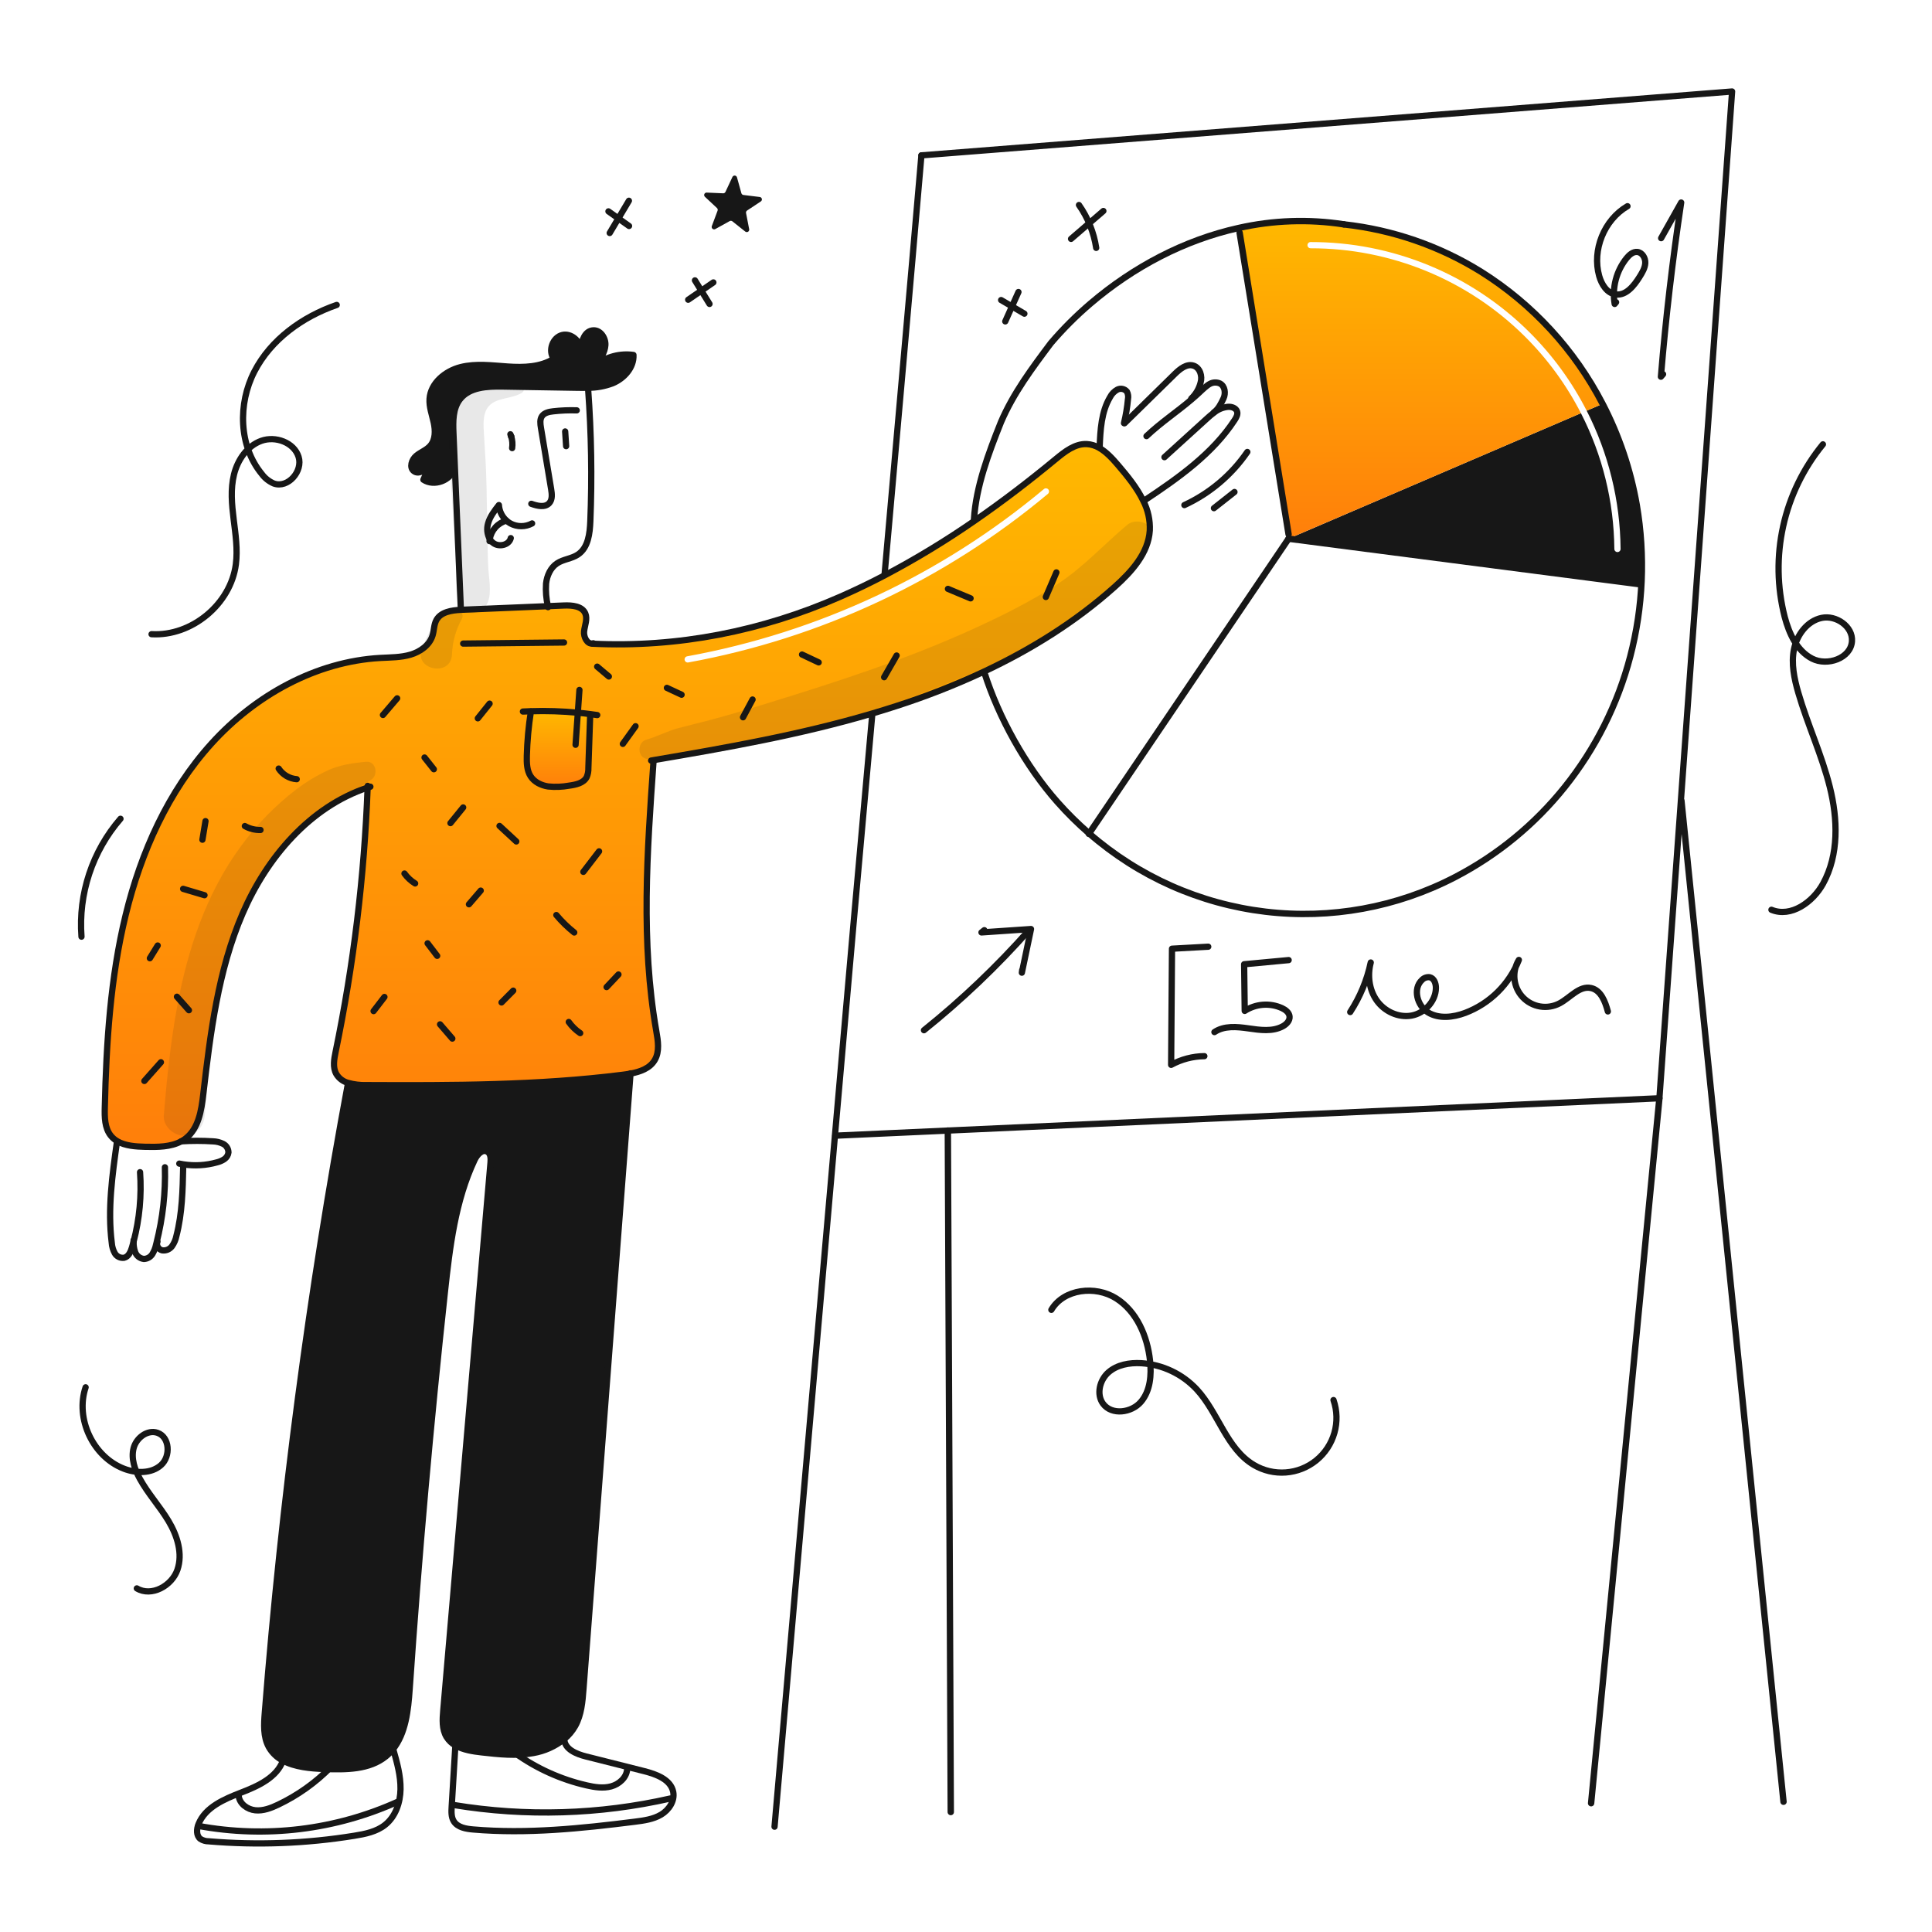 <svg width="960" height="960" viewBox="0 0 960 960" fill="none" xmlns="http://www.w3.org/2000/svg">
<g clip-path="url(#clip0_46_119)">
<g clip-path="url(#clip1_46_119)">
<path fill-rule="evenodd" clip-rule="evenodd" d="M287.116 354.144C289.194 354.33 291.261 354.568 293.329 354.837L293.247 355.492C292.943 364.197 292.647 372.902 292.358 381.607C292.414 383.158 292.132 384.704 291.531 386.135C289.981 389.143 286.114 389.939 282.754 390.394C279.337 391.012 275.85 391.147 272.395 390.794C268.959 390.277 265.551 388.649 263.659 385.728C261.767 382.807 261.694 379.091 261.777 375.607C261.972 368.217 262.645 360.848 263.793 353.545V353.4C271.575 353.152 279.365 353.4 287.116 354.144ZM324.728 378.388L324.614 377.726C361.087 371.523 397.634 365.093 433.085 354.632C437.124 353.447 441.149 352.203 445.16 350.9C460.102 346.093 474.728 340.353 488.951 333.712C512.429 322.681 534.533 308.9 553.845 291.635C562.271 284.099 570.614 274.898 571.327 263.608C571.549 258.508 570.441 253.438 568.112 248.896C565.031 242.466 560.193 236.532 555.52 231.073C552.805 227.899 549.761 224.56 546.205 222.544C544.326 221.427 542.205 220.778 540.023 220.652C534.146 220.394 529.074 224.415 524.546 228.158C511.615 238.848 498.268 249.094 484.446 258.636C470.086 268.594 455.137 277.674 439.681 285.826C432.448 289.627 425.083 293.177 417.588 296.475C378.747 313.575 336.783 321.897 294.406 319.85V319.736C291.77 320.157 289.899 316.479 290.24 313.657C290.343 312.785 290.538 311.903 290.733 311.022C291.204 308.893 291.674 306.77 290.84 304.818C289.237 301.107 284.223 300.704 280.181 300.869C278.857 300.926 277.534 300.98 276.211 301.034C274.888 301.089 273.564 301.143 272.241 301.2C258.032 301.793 243.82 302.389 229.605 302.989L229.016 303.02C224.354 303.247 219.06 304.064 216.848 308.106C216.076 309.519 215.823 311.114 215.569 312.712C215.409 313.724 215.249 314.737 214.956 315.706C213.498 320.544 208.867 323.842 204.028 325.279C200.104 326.444 195.984 326.617 191.876 326.79C190.918 326.83 189.96 326.87 189.006 326.923C156.926 328.711 126.759 345.563 105.172 369.362C83.585 393.161 70.052 423.442 62.443 454.654C54.834 485.866 52.829 518.174 52.074 550.295C51.95 555.141 52 560.426 55 564.241C55.902 565.374 57.006 566.331 58.256 567.063C62.205 569.399 67.478 569.73 72.244 569.844C78.313 569.979 84.867 569.968 90.078 567.115C90.88 566.695 91.642 566.2 92.352 565.637C98.689 560.674 100.075 551.802 101.005 543.802C104.562 513.241 108.356 482.196 120.545 453.941C132.537 426.13 154 400.905 182.668 391.352C181.032 435.477 175.714 479.389 166.768 522.629C166.013 526.298 165.268 530.321 167.068 533.598C168.363 535.807 170.477 537.415 172.951 538.075C175.908 538.894 178.971 539.266 182.038 539.181C224.611 539.378 267.319 539.368 309.562 534.033C310.792 533.878 312.053 533.702 313.304 533.464C318.143 532.564 322.898 530.854 325.328 526.754C327.851 522.505 326.951 517.14 326.093 512.26C318.38 468.188 321.544 423.019 324.728 378.388ZM520.715 245.38C521.372 244.83 521.459 243.852 520.909 243.195C520.36 242.538 519.382 242.451 518.725 243C467.819 285.581 406.733 314.222 341.442 326.12C340.599 326.274 340.04 327.081 340.194 327.924C340.347 328.767 341.155 329.325 341.998 329.172C407.817 317.177 469.397 288.305 520.715 245.38Z" fill="url(#paint0_linear_46_119)"/>
<path fill-rule="evenodd" clip-rule="evenodd" d="M785.558 205.309L641.086 267.333L640.286 267.674L814.695 290.294L815.615 290.346C816.316 277.164 815.536 263.944 813.289 250.936C810.231 233.381 804.495 216.401 796.282 200.588L794.99 201.26L788.415 204.083C799.189 225.163 805.055 248.646 805.262 272.76C805.27 273.616 804.581 274.316 803.725 274.324C802.868 274.331 802.168 273.643 802.161 272.786C801.956 249.089 796.175 226.012 785.558 205.309Z" fill="#171717"/>
<path fill-rule="evenodd" clip-rule="evenodd" d="M794.991 201.26L796.283 200.588V200.587C782.398 173.795 761.612 151.196 736.072 135.124C715.365 122.238 692.03 114.161 667.787 111.49C650.382 108.791 632.623 109.402 615.444 113.29L615.961 115.637L640.283 265.482L641.083 267.333L785.558 205.31C778.351 191.256 768.916 178.297 757.484 166.98C729.21 138.99 691.016 123.316 651.231 123.375C650.374 123.376 649.679 122.683 649.678 121.826C649.676 120.97 650.37 120.274 651.226 120.273C691.83 120.212 730.81 136.209 759.666 164.775C771.385 176.376 781.048 189.668 788.415 204.083L794.991 201.26Z" fill="url(#paint1_linear_46_119)"/>
<path d="M314.761 176.386C315.071 182.586 310.15 188.079 304.412 190.457C300.518 191.933 296.388 192.687 292.223 192.68C290.166 192.732 288.108 192.701 286.072 192.67C273.966 192.463 261.863 192.263 249.763 192.07C242.113 191.946 233.304 192.339 228.59 198.37C224.982 202.97 225.065 209.37 225.313 215.211C225.561 221.052 225.799 226.893 226.047 232.735L225.768 232.745C223.99 238.845 215.668 241.884 210.374 238.369C211.616 235.547 212.849 232.732 214.074 229.923C212.13 232.923 208.347 236.291 205.565 234.038C203.311 232.218 204.542 228.414 206.744 226.538C208.946 224.662 211.882 223.685 213.784 221.503C216.431 218.474 216.369 213.935 215.521 210.003C214.673 206.071 213.174 202.177 213.443 198.166C213.96 190.319 221.259 184.344 228.878 182.41C236.497 180.476 244.499 181.61 252.346 182.131C260.193 182.652 268.546 182.441 275.204 178.264C272.154 174.315 274.615 167.522 279.494 166.437C283.753 165.496 288.178 169.28 288.494 173.498C288.432 174.129 288.38 174.739 288.36 175.338C288.492 174.734 288.537 174.115 288.494 173.498C288.97 169.104 290.675 164.307 294.842 164.142C298.419 163.987 301.014 167.988 300.787 171.555C300.56 175.122 298.378 178.223 296.287 181.118C301.581 177.168 308.22 175.467 314.761 176.386Z" fill="#171717"/>
<path d="M140.6 874.849C137.634 873.331 135.181 870.972 133.549 868.067C130.749 862.967 131.119 856.798 131.585 850.998C139.871 746.214 153.65 641.937 172.866 538.598L172.949 538.071C175.906 538.89 178.969 539.262 182.036 539.177C224.61 539.377 267.318 539.363 309.56 534.029C310.79 533.874 312.052 533.698 313.302 533.46C305.508 635.431 297.713 737.396 289.917 839.357C289.441 845.622 288.894 852.094 285.854 857.584C284.425 860.12 282.535 862.367 280.282 864.211C275.835 867.771 270.556 870.142 264.94 871.1C256.504 872.661 247.83 871.71 239.301 870.748C234.949 870.262 230.172 869.518 226.461 867.409C224.56 866.383 222.966 864.87 221.84 863.026C219.566 859.19 219.876 854.404 220.258 849.958C228.086 759.205 235.913 668.446 243.737 577.682C243.913 575.697 243.861 573.247 242.124 572.254C239.663 570.848 237.048 573.805 235.838 576.369C226.238 596.725 223.515 619.542 221.085 641.915C213.931 707.564 208.094 773.337 203.572 839.234C202.848 849.758 201.628 861.369 195.188 869.288C194.174 870.538 193.035 871.681 191.788 872.7C183.538 879.43 171.856 879.389 161.207 879.006C154.268 878.767 146.483 878.033 140.6 874.849Z" fill="#171717"/>
<path d="M287.116 354.144C289.194 354.33 291.262 354.568 293.329 354.837L293.246 355.488C292.946 364.193 292.65 372.898 292.357 381.603C292.413 383.154 292.131 384.7 291.53 386.131C289.979 389.139 286.113 389.936 282.753 390.39C279.336 391.008 275.849 391.143 272.394 390.79C268.962 390.273 265.54 388.64 263.658 385.724C261.776 382.808 261.694 379.087 261.776 375.603C261.971 368.213 262.645 360.844 263.792 353.541V353.4C271.575 353.152 279.365 353.401 287.116 354.144V354.144Z" fill="url(#paint2_linear_46_119)"/>
<path d="M264.01 250.336C266.998 251.422 270.823 252.321 272.953 249.964C274.553 248.175 274.253 245.436 273.863 243.064C272.168 232.901 270.476 222.738 268.787 212.576C268.467 210.612 268.177 208.42 269.314 206.786C270.514 205.07 272.808 204.615 274.886 204.377C278.767 203.934 282.675 203.775 286.579 203.901" stroke="#171717" stroke-width="3.102" stroke-linecap="round" stroke-linejoin="round"/>
<path d="M253.971 216.778C253.864 216.441 253.74 216.11 253.599 215.786L253.971 216.778Z" stroke="#171717" stroke-width="3.102" stroke-linecap="round" stroke-linejoin="round"/>
<path d="M253.971 216.778C253.981 216.799 253.981 216.809 253.992 216.83" stroke="#171717" stroke-width="3.102" stroke-linecap="round" stroke-linejoin="round"/>
<path d="M254.478 222.671C254.773 220.713 254.607 218.713 253.992 216.83" stroke="#171717" stroke-width="3.102" stroke-linecap="round" stroke-linejoin="round"/>
<path d="M281.306 221.689C281.151 219.259 280.986 216.83 280.83 214.389" stroke="#171717" stroke-width="3.102" stroke-linecap="round" stroke-linejoin="round"/>
<path d="M264.4 260.086C262.744 260.981 260.892 261.45 259.01 261.452C257.128 261.454 255.275 260.988 253.617 260.096C252.895 259.693 252.221 259.208 251.611 258.649C249.421 256.665 248.09 253.906 247.9 250.957C245.708 253.769 243.454 256.674 242.514 260.117C241.766 262.709 242.071 265.492 243.362 267.86C243.811 268.629 244.409 269.3 245.12 269.835C247.963 271.985 252.988 270.848 253.794 267.385" stroke="#171717" stroke-width="3.102" stroke-linecap="round" stroke-linejoin="round"/>
<path d="M243.25 268.884C243.271 268.543 243.312 268.191 243.364 267.86C243.727 265.713 244.69 263.714 246.143 262.092C247.596 260.471 249.479 259.295 251.573 258.7" stroke="#171717" stroke-width="3.102" stroke-linecap="round" stroke-linejoin="round"/>
<path d="M272.322 301.687C272.291 301.522 272.26 301.367 272.239 301.201C271.395 297.518 271.092 293.733 271.339 289.963C271.773 286.055 273.531 282.095 276.808 279.924C279.972 277.836 284.097 277.639 287.229 275.509C292.264 272.097 293.081 265.14 293.329 259.071C294.209 237.201 293.846 215.299 292.243 193.471" stroke="#171717" stroke-width="3.102" stroke-linecap="round" stroke-linejoin="round"/>
<path d="M288.5 173.5C288.18 169.282 283.755 165.5 279.5 166.439C274.62 167.525 272.16 174.317 275.21 178.266C268.552 182.443 260.199 182.66 252.352 182.133C244.505 181.606 236.503 180.489 228.884 182.412C221.265 184.335 213.966 190.321 213.449 198.168C213.18 202.179 214.679 206.068 215.527 210.005C216.375 213.942 216.437 218.472 213.79 221.505C211.89 223.686 208.962 224.658 206.75 226.54C204.538 228.422 203.318 232.216 205.571 234.04C208.352 236.294 212.136 232.923 214.08 229.925C212.85 232.737 211.617 235.552 210.38 238.371C215.673 241.886 223.996 238.847 225.774 232.747" stroke="#171717" stroke-width="3.102" stroke-linecap="round" stroke-linejoin="round"/>
<path d="M288.5 173.5C288.438 174.131 288.386 174.741 288.366 175.34C288.498 174.736 288.543 174.117 288.5 173.5Z" stroke="#171717" stroke-width="3.102" stroke-linecap="round" stroke-linejoin="round"/>
<path d="M228.963 301.946C227.991 278.871 227.019 255.799 226.048 232.73C225.8 226.889 225.555 221.048 225.314 215.206C225.066 209.364 224.983 202.965 228.591 198.365C233.305 192.338 242.114 191.945 249.764 192.065C261.87 192.261 273.973 192.461 286.073 192.665C288.11 192.696 290.167 192.727 292.224 192.675C296.389 192.682 300.519 191.928 304.413 190.452C310.151 188.074 315.072 182.584 314.762 176.381C308.224 175.468 301.59 177.171 296.3 181.12C298.388 178.22 300.559 175.12 300.8 171.557C301.041 167.994 298.433 163.989 294.855 164.144C290.689 164.309 288.983 169.106 288.507 173.5" stroke="#171717" stroke-width="3.102" stroke-linecap="round" stroke-linejoin="round"/>
<path d="M184.042 390.908C183.587 391.053 183.122 391.197 182.667 391.353C153.999 400.906 132.536 426.131 120.544 453.942C108.355 482.2 104.561 513.243 101 543.8C100.07 551.8 98.684 560.672 92.347 565.635C91.637 566.198 90.876 566.693 90.073 567.113C84.862 569.966 78.308 569.977 72.239 569.842C67.473 569.728 62.2 569.397 58.251 567.061C57.003 566.329 55.901 565.374 55 564.242C52 560.427 51.95 555.142 52.074 550.296C52.829 518.175 54.834 485.867 62.443 454.655C70.052 423.443 83.585 393.162 105.172 369.363C126.759 345.564 156.924 328.712 189 326.924C194.045 326.645 199.183 326.717 204.022 325.28C208.861 323.843 213.492 320.545 214.95 315.707C215.705 313.207 215.581 310.414 216.842 308.107C219.054 304.065 224.348 303.248 229.01 303.021L229.599 302.99C243.814 302.39 258.026 301.794 272.235 301.201C274.882 301.087 277.528 300.984 280.175 300.87C284.217 300.705 289.231 301.108 290.834 304.819C292.013 307.579 290.586 310.681 290.234 313.658C289.893 316.48 291.764 320.158 294.4 319.737C294.544 319.717 294.686 319.683 294.824 319.637" stroke="#171717" stroke-width="3.102" stroke-linecap="round" stroke-linejoin="round"/>
<path d="M294.374 319.852H294.405C336.782 321.899 378.746 313.577 417.587 296.477C425.082 293.179 432.447 289.629 439.68 285.828C455.137 277.676 470.086 268.596 484.445 258.638C498.267 249.096 511.614 238.85 524.545 228.16C529.073 224.417 534.145 220.396 540.022 220.654C542.205 220.78 544.325 221.429 546.204 222.546C549.76 224.562 552.804 227.901 555.519 231.075C560.192 236.534 565.03 242.468 568.111 248.898C570.441 253.44 571.548 258.51 571.326 263.61C570.613 274.9 562.27 284.101 553.844 291.637C534.532 308.902 512.428 322.683 488.95 333.714C474.728 340.354 460.102 346.094 445.16 350.9C441.149 352.203 437.124 353.447 433.085 354.632C397.635 365.094 361.085 371.525 324.614 377.732L323.549 377.918" stroke="#171717" stroke-width="3.102" stroke-linecap="round" stroke-linejoin="round"/>
<path d="M182.7 390.484C182.69 390.773 182.679 391.063 182.669 391.352C181.033 435.477 175.715 479.389 166.769 522.629C166.014 526.299 165.269 530.321 167.069 533.598C168.365 535.806 170.479 537.415 172.952 538.075C175.909 538.894 178.972 539.266 182.039 539.181C224.613 539.381 267.321 539.367 309.563 534.033C310.793 533.878 312.055 533.702 313.305 533.464C318.143 532.564 322.899 530.859 325.329 526.754C327.852 522.505 326.952 517.139 326.094 512.26C318.382 468.187 321.545 423.019 324.729 378.388" stroke="#171717" stroke-width="3.102" stroke-linecap="round" stroke-linejoin="round"/>
<path d="M172.866 538.6C153.65 641.939 139.871 746.216 131.585 851C131.12 856.8 130.748 862.972 133.549 868.069C135.181 870.974 137.633 873.333 140.6 874.851C146.483 878.035 154.267 878.769 161.2 879.007C171.849 879.39 183.531 879.431 191.781 872.701C193.028 871.683 194.168 870.54 195.181 869.289C201.622 861.37 202.842 849.76 203.565 839.235C208.083 773.359 213.921 707.586 221.078 641.916C223.508 619.544 226.227 596.727 235.831 576.37C237.041 573.806 239.656 570.849 242.117 572.255C243.854 573.247 243.906 575.698 243.73 577.683C235.91 668.443 228.085 759.2 220.256 849.953C219.873 854.399 219.563 859.185 221.838 863.021C222.963 864.865 224.558 866.378 226.459 867.404C230.17 869.513 234.947 870.257 239.299 870.743C247.828 871.704 256.499 872.656 264.938 871.095C270.553 870.138 275.832 867.769 280.28 864.21C282.533 862.367 284.423 860.119 285.852 857.583C288.891 852.093 289.439 845.621 289.915 839.356C297.71 737.385 305.505 635.421 313.3 533.463C313.3 533.422 313.31 533.37 313.31 533.329" stroke="#171717" stroke-width="3.102" stroke-linecap="round" stroke-linejoin="round"/>
<path d="M546.414 222.185C546.766 213.635 547.22 204.692 551.583 197.331C552.385 195.747 553.651 194.445 555.212 193.599C556.001 193.198 556.904 193.079 557.769 193.263C558.635 193.448 559.411 193.924 559.968 194.612C560.55 195.749 560.733 197.049 560.485 198.303C560.115 202.315 559.459 206.295 558.521 210.213C558.521 210.234 558.511 210.244 558.511 210.265" stroke="#171717" stroke-width="3.102" stroke-linecap="round" stroke-linejoin="round"/>
<path d="M568.838 248.558C585.586 237.413 602.52 225.493 613.521 208.652C614.338 207.401 615.144 205.912 614.71 204.486C614.183 202.78 612.105 202.056 610.327 202.139C607.739 202.362 605.279 203.359 603.266 205C601.996 205.959 600.778 206.984 599.617 208.071C592.608 214.439 585.605 220.806 578.609 227.171" stroke="#171717" stroke-width="3.102" stroke-linecap="round" stroke-linejoin="round"/>
<path d="M603.172 204.889C605.436 203.256 606.772 200.489 607.959 197.962C609.146 195.435 608.693 191.883 606.222 190.57C605.439 190.209 604.583 190.033 603.72 190.056C602.858 190.079 602.012 190.301 601.25 190.704C599.699 191.448 597.383 193.681 596.133 194.86C594.83 196.09 593.524 197.257 592.214 198.36C584.708 204.79 577.203 209.619 569.688 216.7" stroke="#171717" stroke-width="3.102" stroke-linecap="round" stroke-linejoin="round"/>
<path d="M591.934 198.034C594.192 195.908 595.795 193.183 596.555 190.177C597.547 186.941 596.297 182.754 593.081 181.7C589.681 180.594 586.33 183.3 583.776 185.8C575.454 193.967 567.135 202.128 558.819 210.281" stroke="#171717" stroke-width="3.102" stroke-linecap="round" stroke-linejoin="round"/>
<path d="M90.045 567.116H90.076C95.319 566.789 100.578 566.792 105.821 567.126C107.584 567.178 109.315 567.608 110.897 568.387C111.683 568.788 112.343 569.397 112.804 570.148C113.266 570.9 113.511 571.764 113.513 572.646C113.431 573.311 113.207 573.952 112.858 574.524C112.509 575.096 112.041 575.588 111.487 575.965C110.374 576.707 109.139 577.246 107.838 577.557C102.388 579.091 96.672 579.432 91.079 578.557C90.407 578.457 89.745 578.33 89.084 578.195" stroke="#171717" stroke-width="3.102" stroke-linecap="round" stroke-linejoin="round"/>
<path d="M58.131 567.281C55.784 583.947 53.431 600.85 55.531 617.546C55.647 619.367 56.166 621.14 57.051 622.736C57.507 623.525 58.189 624.16 59.008 624.56C59.828 624.959 60.748 625.105 61.651 624.979C63.905 624.452 64.97 621.919 65.621 619.696C65.89 618.776 66.148 617.856 66.386 616.925C69.333 605.685 70.416 594.037 69.591 582.446" stroke="#171717" stroke-width="3.102" stroke-linecap="round" stroke-linejoin="round"/>
<path d="M66.37 616.285C66.37 616.502 66.37 616.709 66.38 616.926C66.299 618.685 66.556 620.443 67.135 622.106C67.465 623.036 68.05 623.853 68.823 624.466C69.597 625.078 70.527 625.461 71.508 625.569C72.345 625.539 73.163 625.307 73.891 624.891C74.619 624.475 75.234 623.888 75.685 623.181C76.562 621.755 77.184 620.188 77.525 618.549C77.618 618.197 77.711 617.836 77.794 617.484C80.894 605.242 82.293 592.631 81.95 580.007" stroke="#171717" stroke-width="3.102" stroke-linecap="round" stroke-linejoin="round"/>
<path d="M78.249 617.009C78.16 617.179 78.093 617.36 78.049 617.547C77.932 618.371 78.125 619.21 78.591 619.899C79.058 620.589 79.764 621.081 80.572 621.279C81.495 621.418 82.439 621.301 83.301 620.942C84.163 620.583 84.91 619.995 85.462 619.242C86.545 617.713 87.292 615.973 87.654 614.135C90.538 602.959 90.787 591.297 91.024 579.76" stroke="#171717" stroke-width="3.102" stroke-linecap="round" stroke-linejoin="round"/>
<path d="M140.7 874.57C140.669 874.663 140.638 874.756 140.6 874.849C137.519 883.233 128.266 887.472 119.892 890.698C111.425 893.965 102.017 897.966 98.636 906.392C97.644 908.853 97.468 912.109 99.556 913.743C100.784 914.529 102.213 914.942 103.671 914.932C127.809 916.976 152.106 916.052 176.019 912.182C181.447 911.314 187.091 910.176 191.382 906.744C196.572 902.598 198.908 895.682 199.012 889.044C199.116 882.406 197.296 875.904 195.487 869.525" stroke="#171717" stroke-width="3.102" stroke-linecap="round" stroke-linejoin="round"/>
<path d="M226.244 867.788C225.644 877.788 225.041 887.778 224.435 897.759C224.29 900.24 224.177 902.897 225.5 904.996C227.413 908.046 231.486 908.739 235.073 909.049C261.86 911.354 288.802 908.542 315.473 905.193C319.973 904.624 324.612 903.993 328.51 901.668C332.408 899.343 335.385 894.845 334.517 890.399C333.307 884.227 326.112 881.591 320.017 880.05C310.413 877.631 300.801 875.208 291.183 872.782C286.427 871.582 280.658 869.246 280.39 864.336" stroke="#171717" stroke-width="3.102" stroke-linecap="round" stroke-linejoin="round"/>
<path d="M280.262 319.252C263.556 319.428 246.852 319.607 230.152 319.79" stroke="#171717" stroke-width="3.102" stroke-linecap="round" stroke-linejoin="round"/>
<path d="M296.762 355.313C295.625 355.148 294.477 354.982 293.33 354.837C291.262 354.568 289.195 354.33 287.117 354.144C279.366 353.4 271.576 353.152 263.794 353.4C262.471 353.441 261.158 353.493 259.834 353.565" stroke="#171717" stroke-width="3.102" stroke-linecap="round" stroke-linejoin="round"/>
<path d="M263.793 353.545C262.646 360.848 261.972 368.217 261.777 375.607C261.694 379.091 261.767 382.807 263.659 385.728C265.551 388.649 268.959 390.277 272.395 390.794C275.85 391.147 279.337 391.012 282.754 390.394C286.114 389.939 289.981 389.143 291.531 386.135C292.132 384.704 292.414 383.158 292.358 381.607C292.647 372.902 292.943 364.197 293.247 355.492" stroke="#171717" stroke-width="3.102" stroke-linecap="round" stroke-linejoin="round"/>
<path d="M286 370.076C286.372 364.762 286.744 359.452 287.117 354.145C287.386 350.372 287.644 346.598 287.917 342.824" stroke="#171717" stroke-width="3.102" stroke-linecap="round" stroke-linejoin="round"/>
<path d="M433.374 355.6C427.078 425.167 420.912 494.734 414.874 564.3C404.874 678.746 394.87 793.206 384.862 907.68" stroke="#171717" stroke-width="3.102" stroke-linecap="round" stroke-linejoin="round"/>
<path d="M457.845 77.2C451.88 146.715 445.677 215.983 439.536 285.56" stroke="#171717" stroke-width="3.102" stroke-linecap="round" stroke-linejoin="round"/>
<path d="M457.845 77.199L860.67 45.46L824.548 545.715L470.974 561.771L415.033 564.314" stroke="#171717" stroke-width="3.102" stroke-linecap="round" stroke-linejoin="round"/>
<path d="M667.787 111.492C692.03 114.163 715.365 122.24 736.072 135.126C761.611 151.199 782.397 173.797 796.283 200.588C804.496 216.401 810.231 233.382 813.29 250.936C817.585 275.993 816.478 301.678 810.044 326.272C803.855 349.924 792.763 372.011 777.488 391.1C762.657 409.622 744.125 424.846 723.077 435.8C694.092 450.879 661.237 456.877 628.794 453.012C596.351 449.146 565.825 435.598 541.194 414.131C535.6 409.281 530.333 404.066 525.428 398.52C509.6 380.62 496.274 356.67 489.037 333.905" stroke="#171717" stroke-width="3.17" stroke-linecap="round" stroke-linejoin="round"/>
<path d="M483.99 257.977C484.962 241.828 491.165 225.287 497.368 209.777C503.568 195.303 512.876 182.897 522.18 170.491C528.201 163.437 534.769 156.868 541.823 150.848C563.296 132.528 588.635 119.223 615.443 113.289C632.622 109.401 650.381 108.79 667.786 111.489" stroke="#171717" stroke-width="3.17" stroke-linecap="round" stroke-linejoin="round"/>
<path d="M541.038 414.355L541.193 414.128L640.287 267.674" stroke="#171717" stroke-width="3.17" stroke-linecap="round" stroke-linejoin="round"/>
<path d="M640.287 265.482L615.96 115.637" stroke="#171717" stroke-width="3.17" stroke-linecap="round" stroke-linejoin="round"/>
<path d="M640.287 267.674L814.695 290.294" stroke="#171717" stroke-width="3.17" stroke-linecap="round" stroke-linejoin="round"/>
<path d="M470.974 561.771L472.432 900.385" stroke="#171717" stroke-width="3.17" stroke-linecap="round" stroke-linejoin="round"/>
<path d="M824.548 545.715L790.617 896.001" stroke="#171717" stroke-width="3.17" stroke-linecap="round" stroke-linejoin="round"/>
<path d="M835.496 397.938L886.217 895.277" stroke="#171717" stroke-width="3.17" stroke-linecap="round" stroke-linejoin="round"/>
<path d="M459.113 511.91C477.928 496.814 495.427 480.147 511.421 462.089" stroke="#171717" stroke-width="3.102" stroke-linecap="round" stroke-linejoin="round"/>
<path d="M507.923 481.977L507.758 483.325L512.303 461.631L487.69 463.315L489.109 462.195" stroke="#171717" stroke-width="3.102" stroke-linecap="round" stroke-linejoin="round"/>
<path d="M600.371 470.408L582.361 471.408L581.929 529.117C586.997 526.348 592.667 524.864 598.442 524.796" stroke="#171717" stroke-width="3.102" stroke-linecap="round" stroke-linejoin="round"/>
<path d="M640.323 477.066L618.208 479.133L618.492 502.317C621.203 500.562 624.309 499.512 627.528 499.264C630.747 499.015 633.977 499.575 636.924 500.893C638.724 501.722 640.571 503.101 640.771 505.076C640.984 507.171 639.237 508.968 637.385 509.97C632.285 512.729 626.069 511.828 620.328 510.994C614.587 510.16 608.245 509.594 603.438 512.843" stroke="#171717" stroke-width="3.102" stroke-linecap="round" stroke-linejoin="round"/>
<path d="M670.91 502.881C675.799 495.372 679.258 487.025 681.115 478.259C679.407 484.641 680.3 491.826 684.139 497.203C687.978 502.58 694.886 505.814 701.387 504.636C707.888 503.458 713.41 497.536 713.496 490.936C713.525 488.714 712.609 486.091 710.443 485.592C709.734 485.492 709.011 485.563 708.334 485.799C707.658 486.035 707.047 486.429 706.554 486.949C701.887 491.265 704.173 499.831 709.624 503.101C715.075 506.371 722.091 505.522 728.048 503.301C734.081 501.014 739.57 497.491 744.162 492.958C748.753 488.425 752.347 482.982 754.712 476.979C752.956 479.851 752.193 483.222 752.541 486.57C752.89 489.919 754.331 493.06 756.641 495.509C758.952 497.958 762.004 499.578 765.327 500.121C768.65 500.663 772.059 500.097 775.028 498.51C780.276 495.705 784.797 489.669 790.606 490.957C795.513 492.045 797.633 497.722 798.936 502.576" stroke="#171717" stroke-width="3.102" stroke-linecap="round" stroke-linejoin="round"/>
<path d="M808.691 102.457C797.091 109.206 791.005 124.204 794.623 137.128C795.798 141.328 798.523 145.741 802.847 146.304C808.017 146.978 811.952 141.961 814.713 137.539C816.038 135.417 817.403 133.172 817.522 130.674C817.641 128.176 816.016 125.405 813.522 125.19C811.422 125.008 809.607 126.611 808.275 128.245C805.73 131.407 803.884 135.073 802.858 139C801.833 142.928 801.651 147.028 802.325 151.031L803.025 150.176" stroke="#171717" stroke-width="3.102" stroke-linecap="round" stroke-linejoin="round"/>
<path d="M825.414 118.347L835.37 100.633C831.046 129.361 827.687 158.212 825.292 187.186L826.372 185.939" stroke="#171717" stroke-width="3.102" stroke-linecap="round" stroke-linejoin="round"/>
<path d="M544.694 123.174C543.53 115.504 540.599 108.21 536.134 101.866" stroke="#171717" stroke-width="3.102" stroke-linecap="round" stroke-linejoin="round"/>
<path d="M532.2 118.7L548.261 104.841" stroke="#171717" stroke-width="3.102" stroke-linecap="round" stroke-linejoin="round"/>
<path d="M509.014 155.862L497.45 149.1" stroke="#171717" stroke-width="3.102" stroke-linecap="round" stroke-linejoin="round"/>
<path d="M499.509 159.7C501.694 154.833 503.878 149.967 506.062 145.1" stroke="#171717" stroke-width="3.102" stroke-linecap="round" stroke-linejoin="round"/>
<path d="M352.554 151.03L345.318 139.316" stroke="#171717" stroke-width="3.102" stroke-linecap="round" stroke-linejoin="round"/>
<path d="M341.955 148.933L354.469 140.333" stroke="#171717" stroke-width="3.102" stroke-linecap="round" stroke-linejoin="round"/>
<path d="M312.573 112.29L302.333 105.026" stroke="#171717" stroke-width="3.102" stroke-linecap="round" stroke-linejoin="round"/>
<path d="M302.958 115.776L312.5 99.755" stroke="#171717" stroke-width="3.102" stroke-linecap="round" stroke-linejoin="round"/>
<path d="M40.49 465.432C39.699 454.871 41.004 444.257 44.33 434.202C47.656 424.147 52.937 414.849 59.87 406.842" stroke="#171717" stroke-width="3.102" stroke-linecap="round" stroke-linejoin="round"/>
<path d="M588.511 250.976C601.12 245.145 611.926 236.026 619.794 224.576" stroke="#171717" stroke-width="3.102" stroke-linecap="round" stroke-linejoin="round"/>
<path d="M603.194 252.509C606.594 249.83 609.998 247.152 613.404 244.473" stroke="#171717" stroke-width="3.102" stroke-linecap="round" stroke-linejoin="round"/>
<path d="M519.67 296.636L524.911 284.426" stroke="#171717" stroke-width="3.102" stroke-linecap="round" stroke-linejoin="round"/>
<path d="M482.28 297.318L471.026 292.607" stroke="#171717" stroke-width="3.102" stroke-linecap="round" stroke-linejoin="round"/>
<path d="M439.322 336.494L445.522 325.719" stroke="#171717" stroke-width="3.102" stroke-linecap="round" stroke-linejoin="round"/>
<path d="M406.792 329.138L398.524 325.238" stroke="#171717" stroke-width="3.102" stroke-linecap="round" stroke-linejoin="round"/>
<path d="M369.211 356.414L373.945 347.587" stroke="#171717" stroke-width="3.102" stroke-linecap="round" stroke-linejoin="round"/>
<path d="M338.677 345.2L331.377 341.8" stroke="#171717" stroke-width="3.102" stroke-linecap="round" stroke-linejoin="round"/>
<path d="M309.49 369.621L315.799 360.852" stroke="#171717" stroke-width="3.102" stroke-linecap="round" stroke-linejoin="round"/>
<path d="M302.54 336.146L296.731 331.246" stroke="#171717" stroke-width="3.102" stroke-linecap="round" stroke-linejoin="round"/>
<path d="M237.431 356.931L243.273 349.636" stroke="#171717" stroke-width="3.102" stroke-linecap="round" stroke-linejoin="round"/>
<path d="M256.54 418.12L248.209 410.401" stroke="#171717" stroke-width="3.102" stroke-linecap="round" stroke-linejoin="round"/>
<path d="M223.827 409L230.152 401.216" stroke="#171717" stroke-width="3.102" stroke-linecap="round" stroke-linejoin="round"/>
<path d="M233.018 449.337L238.871 442.537" stroke="#171717" stroke-width="3.102" stroke-linecap="round" stroke-linejoin="round"/>
<path d="M289.858 433.224L297.674 423.032" stroke="#171717" stroke-width="3.102" stroke-linecap="round" stroke-linejoin="round"/>
<path d="M285.338 463.354C282.085 460.771 279.103 457.863 276.438 454.677" stroke="#171717" stroke-width="3.102" stroke-linecap="round" stroke-linejoin="round"/>
<path d="M249.209 498.116L255.022 492.253" stroke="#171717" stroke-width="3.102" stroke-linecap="round" stroke-linejoin="round"/>
<path d="M224.759 516.071C222.727 513.712 220.695 511.353 218.664 508.995" stroke="#171717" stroke-width="3.102" stroke-linecap="round" stroke-linejoin="round"/>
<path d="M288.294 513.353C286.084 511.866 284.161 509.991 282.619 507.818" stroke="#171717" stroke-width="3.102" stroke-linecap="round" stroke-linejoin="round"/>
<path d="M301.41 490.478C303.378 488.39 305.345 486.302 307.31 484.215" stroke="#171717" stroke-width="3.102" stroke-linecap="round" stroke-linejoin="round"/>
<path d="M217.225 474.951L212.469 468.729" stroke="#171717" stroke-width="3.102" stroke-linecap="round" stroke-linejoin="round"/>
<path d="M185.631 502.409L191.025 495.387" stroke="#171717" stroke-width="3.102" stroke-linecap="round" stroke-linejoin="round"/>
<path d="M206.279 438.979C204.204 437.7 202.403 436.025 200.979 434.048" stroke="#171717" stroke-width="3.102" stroke-linecap="round" stroke-linejoin="round"/>
<path d="M215.568 382.235L210.947 376.396" stroke="#171717" stroke-width="3.102" stroke-linecap="round" stroke-linejoin="round"/>
<path d="M190.282 355.263C192.635 352.508 194.988 349.753 197.342 346.997" stroke="#171717" stroke-width="3.102" stroke-linecap="round" stroke-linejoin="round"/>
<path d="M147.44 387.177C145.641 387.041 143.897 386.493 142.343 385.578C140.789 384.662 139.465 383.402 138.474 381.895" stroke="#171717" stroke-width="3.102" stroke-linecap="round" stroke-linejoin="round"/>
<path d="M100.581 417.247L102.111 408.015" stroke="#171717" stroke-width="3.102" stroke-linecap="round" stroke-linejoin="round"/>
<path d="M129.444 412.408C126.722 412.467 124.034 411.795 121.66 410.462" stroke="#171717" stroke-width="3.102" stroke-linecap="round" stroke-linejoin="round"/>
<path d="M101.62 444.828L90.99 441.662" stroke="#171717" stroke-width="3.102" stroke-linecap="round" stroke-linejoin="round"/>
<path d="M74.468 476.141C75.764 474.033 77.062 471.925 78.36 469.816" stroke="#171717" stroke-width="3.102" stroke-linecap="round" stroke-linejoin="round"/>
<path d="M93.869 501.979C91.886 499.742 89.902 497.505 87.919 495.267" stroke="#171717" stroke-width="3.102" stroke-linecap="round" stroke-linejoin="round"/>
<path d="M71.733 537.119L79.958 527.835" stroke="#171717" stroke-width="3.102" stroke-linecap="round" stroke-linejoin="round"/>
<path d="M370.705 105.854L372.262 113.89C372.309 114.133 372.28 114.384 372.18 114.609C372.08 114.835 371.913 115.025 371.702 115.153C371.491 115.281 371.245 115.342 370.999 115.326C370.752 115.31 370.516 115.22 370.323 115.066L363.915 109.973C363.728 109.824 363.501 109.734 363.263 109.715C363.025 109.695 362.787 109.746 362.578 109.862L355.417 113.826C355.201 113.946 354.953 113.996 354.708 113.971C354.462 113.945 354.23 113.845 354.043 113.684C353.856 113.523 353.722 113.308 353.661 113.069C353.599 112.83 353.613 112.578 353.699 112.346L356.563 104.678C356.647 104.454 356.662 104.211 356.608 103.978C356.553 103.746 356.431 103.535 356.256 103.372L350.273 97.786C350.093 97.617 349.968 97.398 349.916 97.156C349.865 96.915 349.888 96.663 349.984 96.435C350.079 96.208 350.242 96.015 350.451 95.882C350.659 95.75 350.903 95.685 351.15 95.695L359.328 96.049C359.567 96.059 359.804 95.998 360.008 95.873C360.212 95.749 360.375 95.566 360.475 95.349L363.939 87.933C364.044 87.709 364.214 87.523 364.428 87.399C364.642 87.275 364.888 87.22 365.134 87.24C365.381 87.261 365.615 87.356 365.805 87.514C365.995 87.671 366.133 87.883 366.199 88.121L368.389 96.008C368.453 96.238 368.584 96.444 368.765 96.6C368.946 96.756 369.169 96.855 369.406 96.884L377.53 97.884C377.775 97.914 378.005 98.019 378.189 98.184C378.373 98.349 378.502 98.566 378.559 98.807C378.616 99.047 378.597 99.299 378.506 99.529C378.415 99.759 378.255 99.955 378.049 100.091L371.225 104.611C371.024 104.743 370.868 104.932 370.775 105.153C370.683 105.375 370.658 105.619 370.705 105.854V105.854Z" fill="#171717"/>
<path d="M167.318 151.522C150.318 157.393 134.618 168.647 126.387 184.635C118.156 200.623 118.626 221.559 130.033 235.462C131.574 237.568 133.653 239.222 136.052 240.25C143.093 242.787 150.629 234.117 148.362 226.984C146.095 219.851 136.939 216.52 129.888 219.03C122.837 221.54 118.082 228.475 116.282 235.739C114.482 243.003 115.182 250.632 116.104 258.059C117.026 265.486 118.161 272.997 117.196 280.419C114.625 300.203 95.223 316.278 75.306 315.126" stroke="#171717" stroke-width="3.102" stroke-linecap="round" stroke-linejoin="round"/>
<path d="M905.8 220.789C896.125 232.587 889.364 246.498 886.063 261.394C882.762 276.291 883.015 291.755 886.8 306.536C888.986 314.773 892.851 323.366 900.431 327.262C908.011 331.158 919.624 327.137 920.231 318.636C920.751 311.319 912.37 305.525 905.191 307.027C898.012 308.529 892.891 315.403 891.432 322.593C889.973 329.783 891.532 337.229 893.58 344.272C898.168 360.058 905.235 375.072 909.216 391.024C913.197 406.976 913.797 424.663 905.882 439.072C900.819 448.289 889.925 456.095 880.214 452.061" stroke="#171717" stroke-width="3.102" stroke-linecap="round" stroke-linejoin="round"/>
<path d="M522.414 650.845C528.602 640.392 544.308 638.645 554.582 645.131C564.856 651.617 570.124 663.972 571.442 676.048C572.224 683.215 571.607 691.096 566.921 696.574C562.235 702.052 552.412 703.332 548.121 697.536C544.674 692.877 546.403 685.76 550.753 681.93C555.103 678.1 561.285 677.03 567.071 677.365C577.62 678.022 587.514 682.703 594.711 690.443C605.419 702.064 609.435 719.843 623.023 727.914C627.81 730.757 633.354 732.061 638.906 731.651C644.459 731.241 649.751 729.137 654.069 725.622C658.386 722.107 661.521 717.351 663.048 711.997C664.576 706.644 664.423 700.95 662.61 695.686" stroke="#171717" stroke-width="3.102" stroke-linecap="round" stroke-linejoin="round"/>
<path d="M42.544 689.348C37.292 704.963 46.243 723.933 61.63 729.811C67.692 732.127 75.206 732.311 80.037 727.98C84.87 723.649 84.376 714.048 78.237 711.948C73.237 710.238 67.692 714.484 66.379 719.605C65.064 724.726 66.922 730.139 69.469 734.773C73.55 742.2 79.389 748.521 83.74 755.793C88.091 763.065 90.915 771.993 88.157 780.007C85.4 788.021 75.257 793.607 67.987 789.263" stroke="#171717" stroke-width="3.102" stroke-linecap="round" stroke-linejoin="round"/>
<path d="M118.6 892.337C118.981 896.275 122.928 899.128 126.865 899.522C130.802 899.916 134.665 898.416 138.242 896.715C147.99 892.068 156.849 885.748 164.416 878.043" stroke="#171717" stroke-width="3.102" stroke-linecap="round" stroke-linejoin="round"/>
<path d="M256.048 871.187C266.693 878.794 278.739 884.216 291.491 887.142C295.499 888.059 299.722 888.719 303.691 887.636C307.66 886.553 311.291 883.301 311.619 879.202" stroke="#171717" stroke-width="3.102" stroke-linecap="round" stroke-linejoin="round"/>
<path d="M98.505 907.273C132.063 913.488 166.72 909.274 197.812 895.2" stroke="#171717" stroke-width="3.102" stroke-linecap="round" stroke-linejoin="round"/>
<path d="M225.5 896.9C261.265 902.784 297.831 901.677 333.175 893.642" stroke="#171717" stroke-width="3.102" stroke-linecap="round" stroke-linejoin="round"/>
<g opacity="0.1">
<path d="M259.248 191.53C252.179 187.724 240.495 190.593 234.085 194.564C224.27 200.645 223.217 212.098 223.397 222.638C223.616 235.438 224.582 248.138 225.391 260.905C225.805 267.44 226.327 273.986 226.547 280.53C226.776 287.33 225.78 294.745 228.796 300.972C231.871 307.323 240.337 304.596 242.418 299.192C244.353 294.166 242.955 287.769 242.649 282.492C242.349 277.265 242.301 272.027 242.191 266.792C241.959 255.662 241.92 244.556 241.491 233.43C241.296 228.418 240.884 223.422 240.639 218.414C240.451 214.556 239.886 210.041 240.729 206.299C242.873 196.784 252.613 199.13 259.25 195.253C259.571 195.059 259.836 194.786 260.02 194.46C260.204 194.134 260.3 193.765 260.3 193.391C260.3 193.016 260.204 192.648 260.02 192.322C259.836 191.996 259.571 191.723 259.25 191.529L259.248 191.53Z" fill="#171717"/>
</g>
<g opacity="0.1">
<path d="M225.3 303.425C221.75 305.4 218.013 307.885 215.479 311.077C212.83 314.413 210.979 318.877 209.55 322.849C205.922 332.955 224.362 336.638 224.595 324.885C224.859 318.822 226.527 312.902 229.469 307.594C229.788 307.011 229.91 306.341 229.816 305.683C229.722 305.026 229.417 304.416 228.947 303.947C228.478 303.477 227.868 303.172 227.21 303.078C226.553 302.984 225.882 303.106 225.3 303.425V303.425Z" fill="#171717"/>
</g>
<g opacity="0.1">
<path d="M181.929 378.525C175.565 379.087 168.729 380.085 162.929 382.771C157.357 385.358 152.083 388.544 147.199 392.271C136.729 400.299 127.472 409.797 119.716 420.471C102.46 443.862 93.14 472.041 87.981 500.388C84.741 518.174 82.85 536.2 81.4 554.2C80.96 559.683 86.39 564.372 91.572 564.372C97.441 564.372 101.302 559.698 101.743 554.2C104.582 518.846 107.848 482.057 123.554 449.669C129.867 436.326 138.396 424.149 148.777 413.655C153.891 408.645 159.447 404.107 165.377 400.097C171.643 395.797 177.877 391.467 184.359 387.518C188.185 385.187 186.92 378.08 181.922 378.518L181.929 378.525Z" fill="#171717"/>
</g>
<g opacity="0.1">
<path d="M322.47 377.122C327.126 376.78 331.698 377.636 336.319 377.022C341.344 376.355 346.329 375.56 351.319 374.654C360.887 372.916 370.471 371.164 379.961 369.04C398.596 364.87 416.877 359.125 434.926 352.915C453.457 346.538 471.726 339.388 489.726 331.645C504.733 325.191 519.538 317.91 533.079 308.726C548.579 298.212 564.879 285.545 572.019 267.726C574.934 260.454 564.909 256.747 560.11 260.794C548.31 270.745 538.221 281.944 525.159 290.423C511.865 299.053 497.645 306.1 483.244 312.66C450.181 327.721 416.028 338.75 381.376 349.429C371.508 352.47 361.61 355.483 351.619 358.094C346.779 359.359 341.908 360.508 337.073 361.794C331.536 363.264 326.634 365.963 321.173 367.544C316.073 369.02 316.812 377.535 322.473 377.12L322.47 377.122Z" fill="#171717"/>
</g>
</g>
</g>
<defs>
<linearGradient id="paint0_linear_46_119" x1="311.697" y1="220.64" x2="311.697" y2="569.887" gradientUnits="userSpaceOnUse">
<stop stop-color="#FFB800"/>
<stop offset="1" stop-color="#FF7F0A"/>
</linearGradient>
<linearGradient id="paint1_linear_46_119" x1="705.864" y1="109.837" x2="705.864" y2="267.333" gradientUnits="userSpaceOnUse">
<stop stop-color="#FFB800"/>
<stop offset="1" stop-color="#FF7F0A"/>
</linearGradient>
<linearGradient id="paint2_linear_46_119" x1="277.543" y1="353.307" x2="277.543" y2="390.981" gradientUnits="userSpaceOnUse">
<stop stop-color="#FFB800"/>
<stop offset="1" stop-color="#FF7F0A"/>
</linearGradient>
<clipPath id="clip0_46_119">
<rect width="960" height="960" fill="white"/>
</clipPath>
<clipPath id="clip1_46_119">
<rect width="884" height="875" fill="white" transform="translate(38 43)"/>
</clipPath>
</defs>
</svg>
